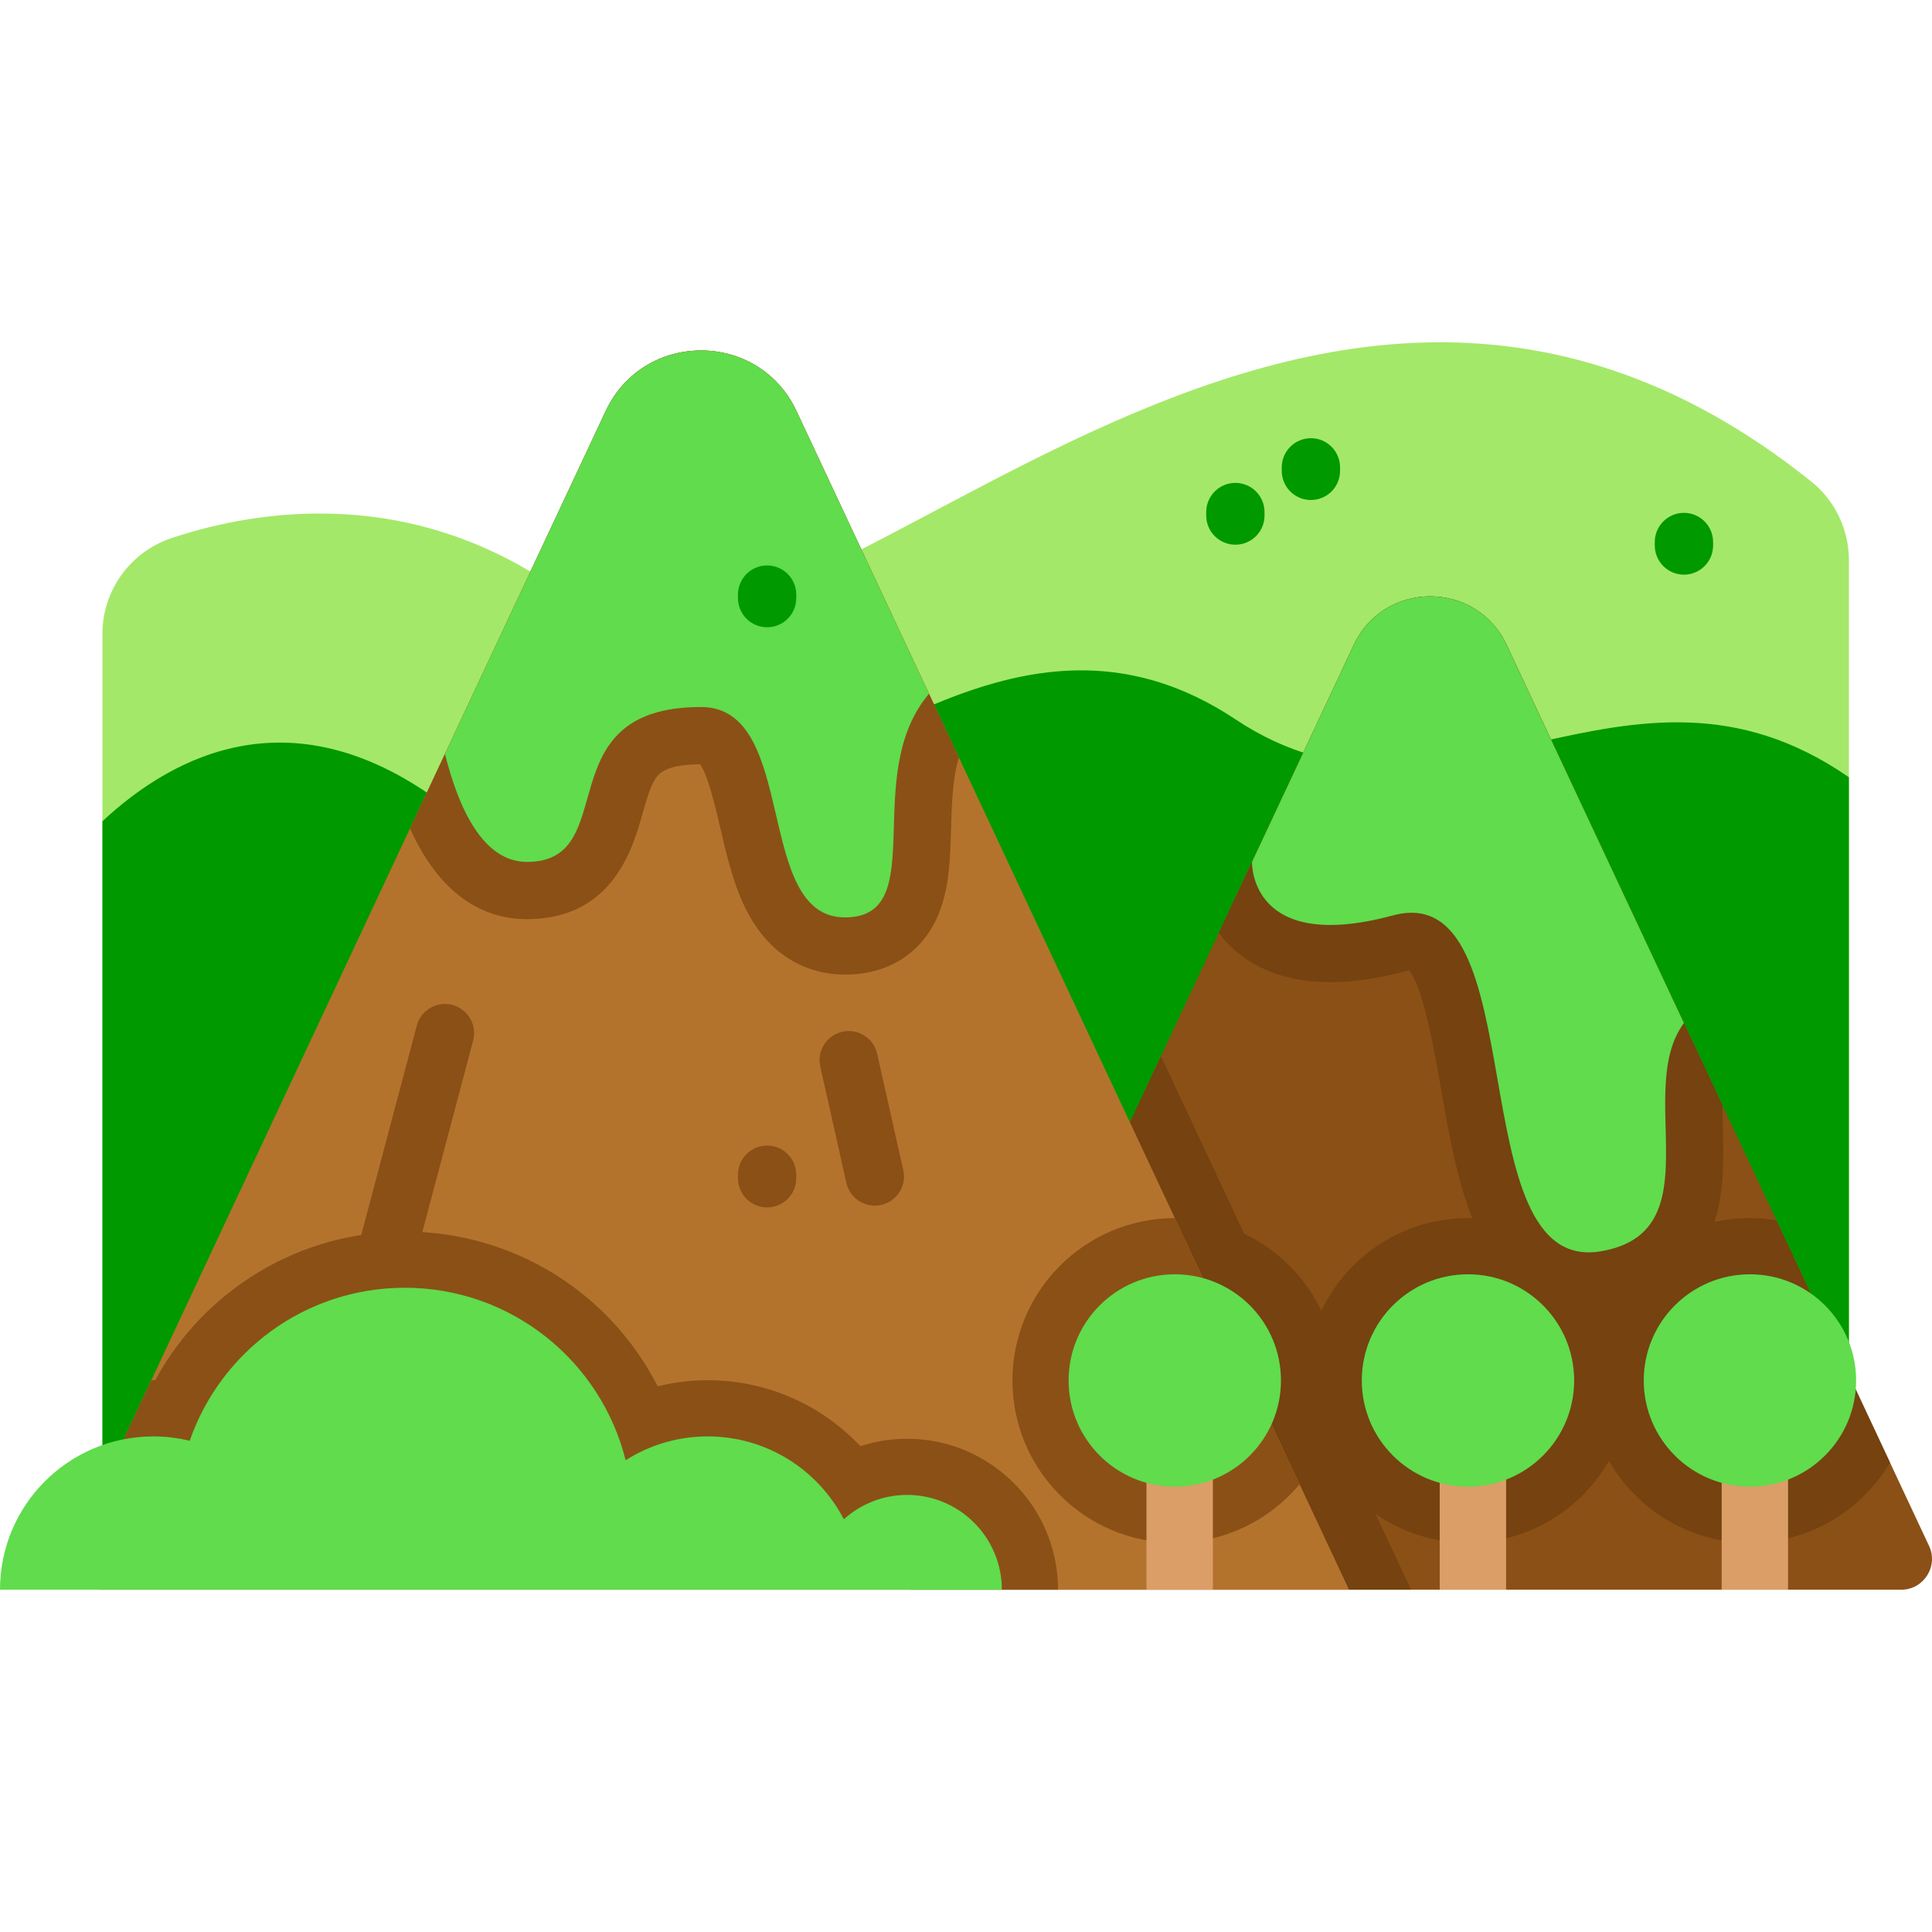 <?xml version="1.0" encoding="iso-8859-1"?>
<!-- Generator: Adobe Illustrator 19.0.0, SVG Export Plug-In . SVG Version: 6.00 Build 0)  -->
<svg version="1.1" id="Capa_1" xmlns="http://www.w3.org/2000/svg"  x="0px" y="0px"
	 viewBox="0 0 512 512" style="enable-background:new 0 0 512 512;" xml:space="preserve">
<path style="fill:#A4E869;" d="M489.978,148.452v239.475l-462.833,5.478V167.983c0-11.562,7.434-21.785,18.411-25.417
	c23.095-7.652,64.571-14.242,104.885,15.473c58.963,43.471,188.343-143.512,329.563-30.429
	C486.325,132.671,489.978,140.353,489.978,148.452z"/>
<path style="fill:#009900;" d="M489.978,205.976v181.951l-462.833,5.478V217.637c19.165-17.875,51.083-34.241,90.772-4.158
	c66.079,50.09,131.047-74.952,209.473-22.857C383.078,227.631,430.756,164.946,489.978,205.976z"/>
<path style="fill:#8B5016;" d="M503.833,421.293H241.372l1.727-3.692l25.268-53.891l13.835-29.517l25.457-54.298l15.314-32.652
	l0.784-1.677l8.039-17.15l26.956-57.484c8.049-17.19,32.484-17.19,40.543,0l46.964,100.191l10.203,21.765l14.302,30.499
	l30.102,64.203l10.351,22.083C513.757,415.081,509.807,421.293,503.833,421.293z"/>
<g>
	<path style="fill:#754210;" d="M500.865,387.589c-7.483,12.714-21.318,21.269-37.109,21.269c-15.989,0-29.943-8.764-37.367-21.725
		c-7.424,12.962-21.378,21.725-37.357,21.725c-17.12,0-31.928-10.044-38.855-24.544c-6.927,14.5-21.735,24.544-38.846,24.544
		c-23.73,0-43.024-19.294-43.024-43.024c0-0.714,0.02-1.419,0.06-2.124l13.835-29.517c7.662-7.067,17.894-11.384,29.129-11.384
		c17.11,0,31.918,10.054,38.846,24.554c6.927-14.5,21.735-24.554,38.855-24.554c15.979,0,29.933,8.764,37.357,21.736
		c7.424-12.972,21.378-21.736,37.367-21.736c2.382,0,4.724,0.199,7.007,0.576L500.865,387.589z"/>
	<polygon style="fill:#754210;" points="373.947,421.293 241.372,421.293 243.099,417.602 307.659,279.895 370.979,414.962 	"/>
	<path style="fill:#754210;" d="M453.967,324.928c-2.963,8.302-10.123,18.789-27.344,21.661c-1.891,0.313-3.782,0.475-5.612,0.475
		c-9.546,0-22.611-4.126-30.651-23.775c-4.146-10.112-6.32-22.541-8.434-34.554c-1.689-9.647-4.773-27.243-8.474-31.581
		c-0.111,0.02-0.243,0.051-0.384,0.091c-7.503,2.022-14.4,3.044-20.518,3.044h-0.04c-14.258,0-22.632-5.572-27.152-10.254
		c-0.88-0.91-1.679-1.851-2.387-2.791l0.789-1.679l8.039-17.151l26.95-57.479c8.049-17.191,32.491-17.191,40.551,0l46.962,100.184
		l10.203,21.772c0.01,1.921,0.061,3.863,0.111,5.673C456.798,307.312,457.031,316.353,453.967,324.928z"/>
</g>
<path style="fill:#60DC4D;" d="M424.135,331.623c-37.75,6.27-16.857-99.315-55.022-89.02
	c-38.165,10.284-37.315-14.188-37.315-14.188l26.95-57.479c8.049-17.191,32.491-17.191,40.551,0l46.962,100.184
	C432.892,289.079,454.361,326.597,424.135,331.623z"/>
<path style="fill:#B4732D;" d="M357.501,421.293H26.907c-5.975,0-9.925-6.213-7.384-11.622l20.574-43.887l68.56-146.232l9.26-19.771
	l42.587-90.832c10.044-21.437,40.533-21.437,50.577,0l35.114,74.903l7.92,16.882l26.132,55.748l31.094,66.327l33.059,70.526
	l10.709,22.847L357.501,421.293z"/>
<g>
	<path style="fill:#8B5016;" d="M344.401,393.335c-7.91,9.478-19.8,15.522-33.069,15.522c-23.73,0-43.024-19.294-43.024-43.024
		c0-23.72,19.294-43.024,43.024-43.024h0.01L344.401,393.335z"/>
	<path style="fill:#8B5016;" d="M280.386,421.293H26.907c-5.975,0-9.925-6.213-7.384-11.622l20.574-43.887
		c0.179-0.01,0.347-0.01,0.526-0.01h0.506c12.981-23.968,38.24-39.391,66.139-39.391c28.792,0,54.408,16.217,67.012,40.999
		c4.317-1.062,8.764-1.608,13.269-1.608c15.592,0,30.112,6.461,40.453,17.478c3.96-1.291,8.138-1.965,12.376-1.965
		C262.442,381.287,280.386,399.231,280.386,421.293z"/>
	<path style="fill:#8B5016;" d="M254.113,200.737c-1.679,5.552-1.881,12.307-2.073,18.9c-0.233,7.807-0.445,15.189-3.034,21.924
		c-4.075,10.628-13.227,16.726-25.099,16.726c-6.391,0-18.243-2.154-25.827-16.544c-3.58-6.806-5.42-14.703-7.2-22.348
		c-1.173-5.046-3.307-14.218-5.38-16.858c-3.944,0.02-8.96,0.556-11.093,2.902c-1.81,1.992-2.943,6.007-4.146,10.264
		c-2.558,9.051-7.878,27.88-30.621,27.88c-9.779,0-22.227-4.581-30.985-24.027l9.263-19.77l42.584-90.83
		c10.042-21.439,40.531-21.439,50.583,0l35.111,74.893L254.113,200.737z"/>
</g>
<path style="fill:#60DC4D;" d="M246.195,183.849c-18.354,21.641,0.738,59.269-22.288,59.269c-24.27,0-12.135-55.75-38.124-55.75
	c-41.562,0-20.528,41.047-46.143,41.047c-11.548,0-18.061-13.976-21.722-28.629l42.584-90.83c10.042-21.439,40.531-21.439,50.583,0
	L246.195,183.849z"/>
<g>
	<path style="fill:#8B5016;" d="M92.45,377.546c-0.656,0-1.322-0.085-1.986-0.261c-4.125-1.094-6.581-5.324-5.487-9.449
		l25.474-96.033c1.094-4.125,5.325-6.578,9.449-5.487c4.125,1.094,6.581,5.324,5.487,9.449l-25.474,96.033
		C98.995,375.26,95.868,377.546,92.45,377.546z"/>
	<path style="fill:#8B5016;" d="M231.83,319.512c-3.536,0-6.725-2.443-7.532-6.036l-6.919-30.825
		c-0.934-4.164,1.684-8.297,5.847-9.231c4.164-0.936,8.297,1.685,9.231,5.847l6.919,30.825c0.934,4.164-1.684,8.297-5.847,9.231
		C232.96,319.451,232.39,319.512,231.83,319.512z"/>
	<path style="fill:#8B5016;" d="M203.292,319.974c-4.268,0-7.726-3.459-7.726-7.726v-0.928c0-4.268,3.459-7.726,7.726-7.726
		s7.726,3.459,7.726,7.726v0.928C211.018,316.515,207.559,319.974,203.292,319.974z"/>
</g>
<g>
	<path style="fill:#009900;" d="M347.403,132.507c-4.268,0-7.726-3.459-7.726-7.726v-0.928c0-4.268,3.459-7.726,7.726-7.726
		s7.726,3.459,7.726,7.726v0.928C355.13,129.048,351.671,132.507,347.403,132.507z"/>
	<path style="fill:#009900;" d="M446.261,152.292c-4.268,0-7.726-3.459-7.726-7.726v-0.928c0-4.268,3.459-7.726,7.726-7.726
		s7.726,3.459,7.726,7.726v0.928C453.987,148.833,450.528,152.292,446.261,152.292z"/>
	<path style="fill:#009900;" d="M327.387,144.352c-4.268,0-7.726-3.459-7.726-7.726v-0.928c0-4.268,3.459-7.726,7.726-7.726
		s7.726,3.459,7.726,7.726v0.928C335.114,140.893,331.655,144.352,327.387,144.352z"/>
	<path style="fill:#009900;" d="M71.239,236.605c-4.268,0-7.726-3.459-7.726-7.726v-0.928c0-4.268,3.459-7.726,7.726-7.726
		c4.268,0,7.726,3.459,7.726,7.726v0.928C78.966,233.146,75.507,236.605,71.239,236.605z"/>
	<path style="fill:#009900;" d="M203.292,166.231c-4.268,0-7.726-3.459-7.726-7.726v-0.928c0-4.268,3.459-7.726,7.726-7.726
		s7.726,3.459,7.726,7.726v0.928C211.018,162.773,207.559,166.231,203.292,166.231z"/>
</g>
<path style="fill:#60DC4D;" d="M265.502,421.289c0-13.873-11.246-25.119-25.119-25.119c-6.449,0-12.311,2.451-16.759,6.446
	c-6.763-13.038-20.375-21.953-36.077-21.953c-8.004,0-15.46,2.324-21.75,6.32c-6.532-26.256-30.256-45.716-58.533-45.716
	c-26.39,0-48.807,16.953-56.993,40.557c-3.092-0.753-6.32-1.161-9.644-1.161C18.189,380.663,0,398.852,0,421.289H265.502z"/>
<rect x="303.83" y="382.08" style="fill:#DB9E67;" width="17.595" height="39.2"/>
<circle style="fill:#60DC4D;" cx="311.33" cy="365.84" r="28.14"/>
<rect x="381.54" y="382.08" style="fill:#DB9E67;" width="17.595" height="39.2"/>
<circle style="fill:#60DC4D;" cx="389.03" cy="365.84" r="28.14"/>
<rect x="456.26" y="382.08" style="fill:#DB9E67;" width="17.595" height="39.2"/>
<circle style="fill:#60DC4D;" cx="463.75" cy="365.84" r="28.14"/>
<g>
</g>
<g>
</g>
<g>
</g>
<g>
</g>
<g>
</g>
<g>
</g>
<g>
</g>
<g>
</g>
<g>
</g>
<g>
</g>
<g>
</g>
<g>
</g>
<g>
</g>
<g>
</g>
<g>
</g>
</svg>
